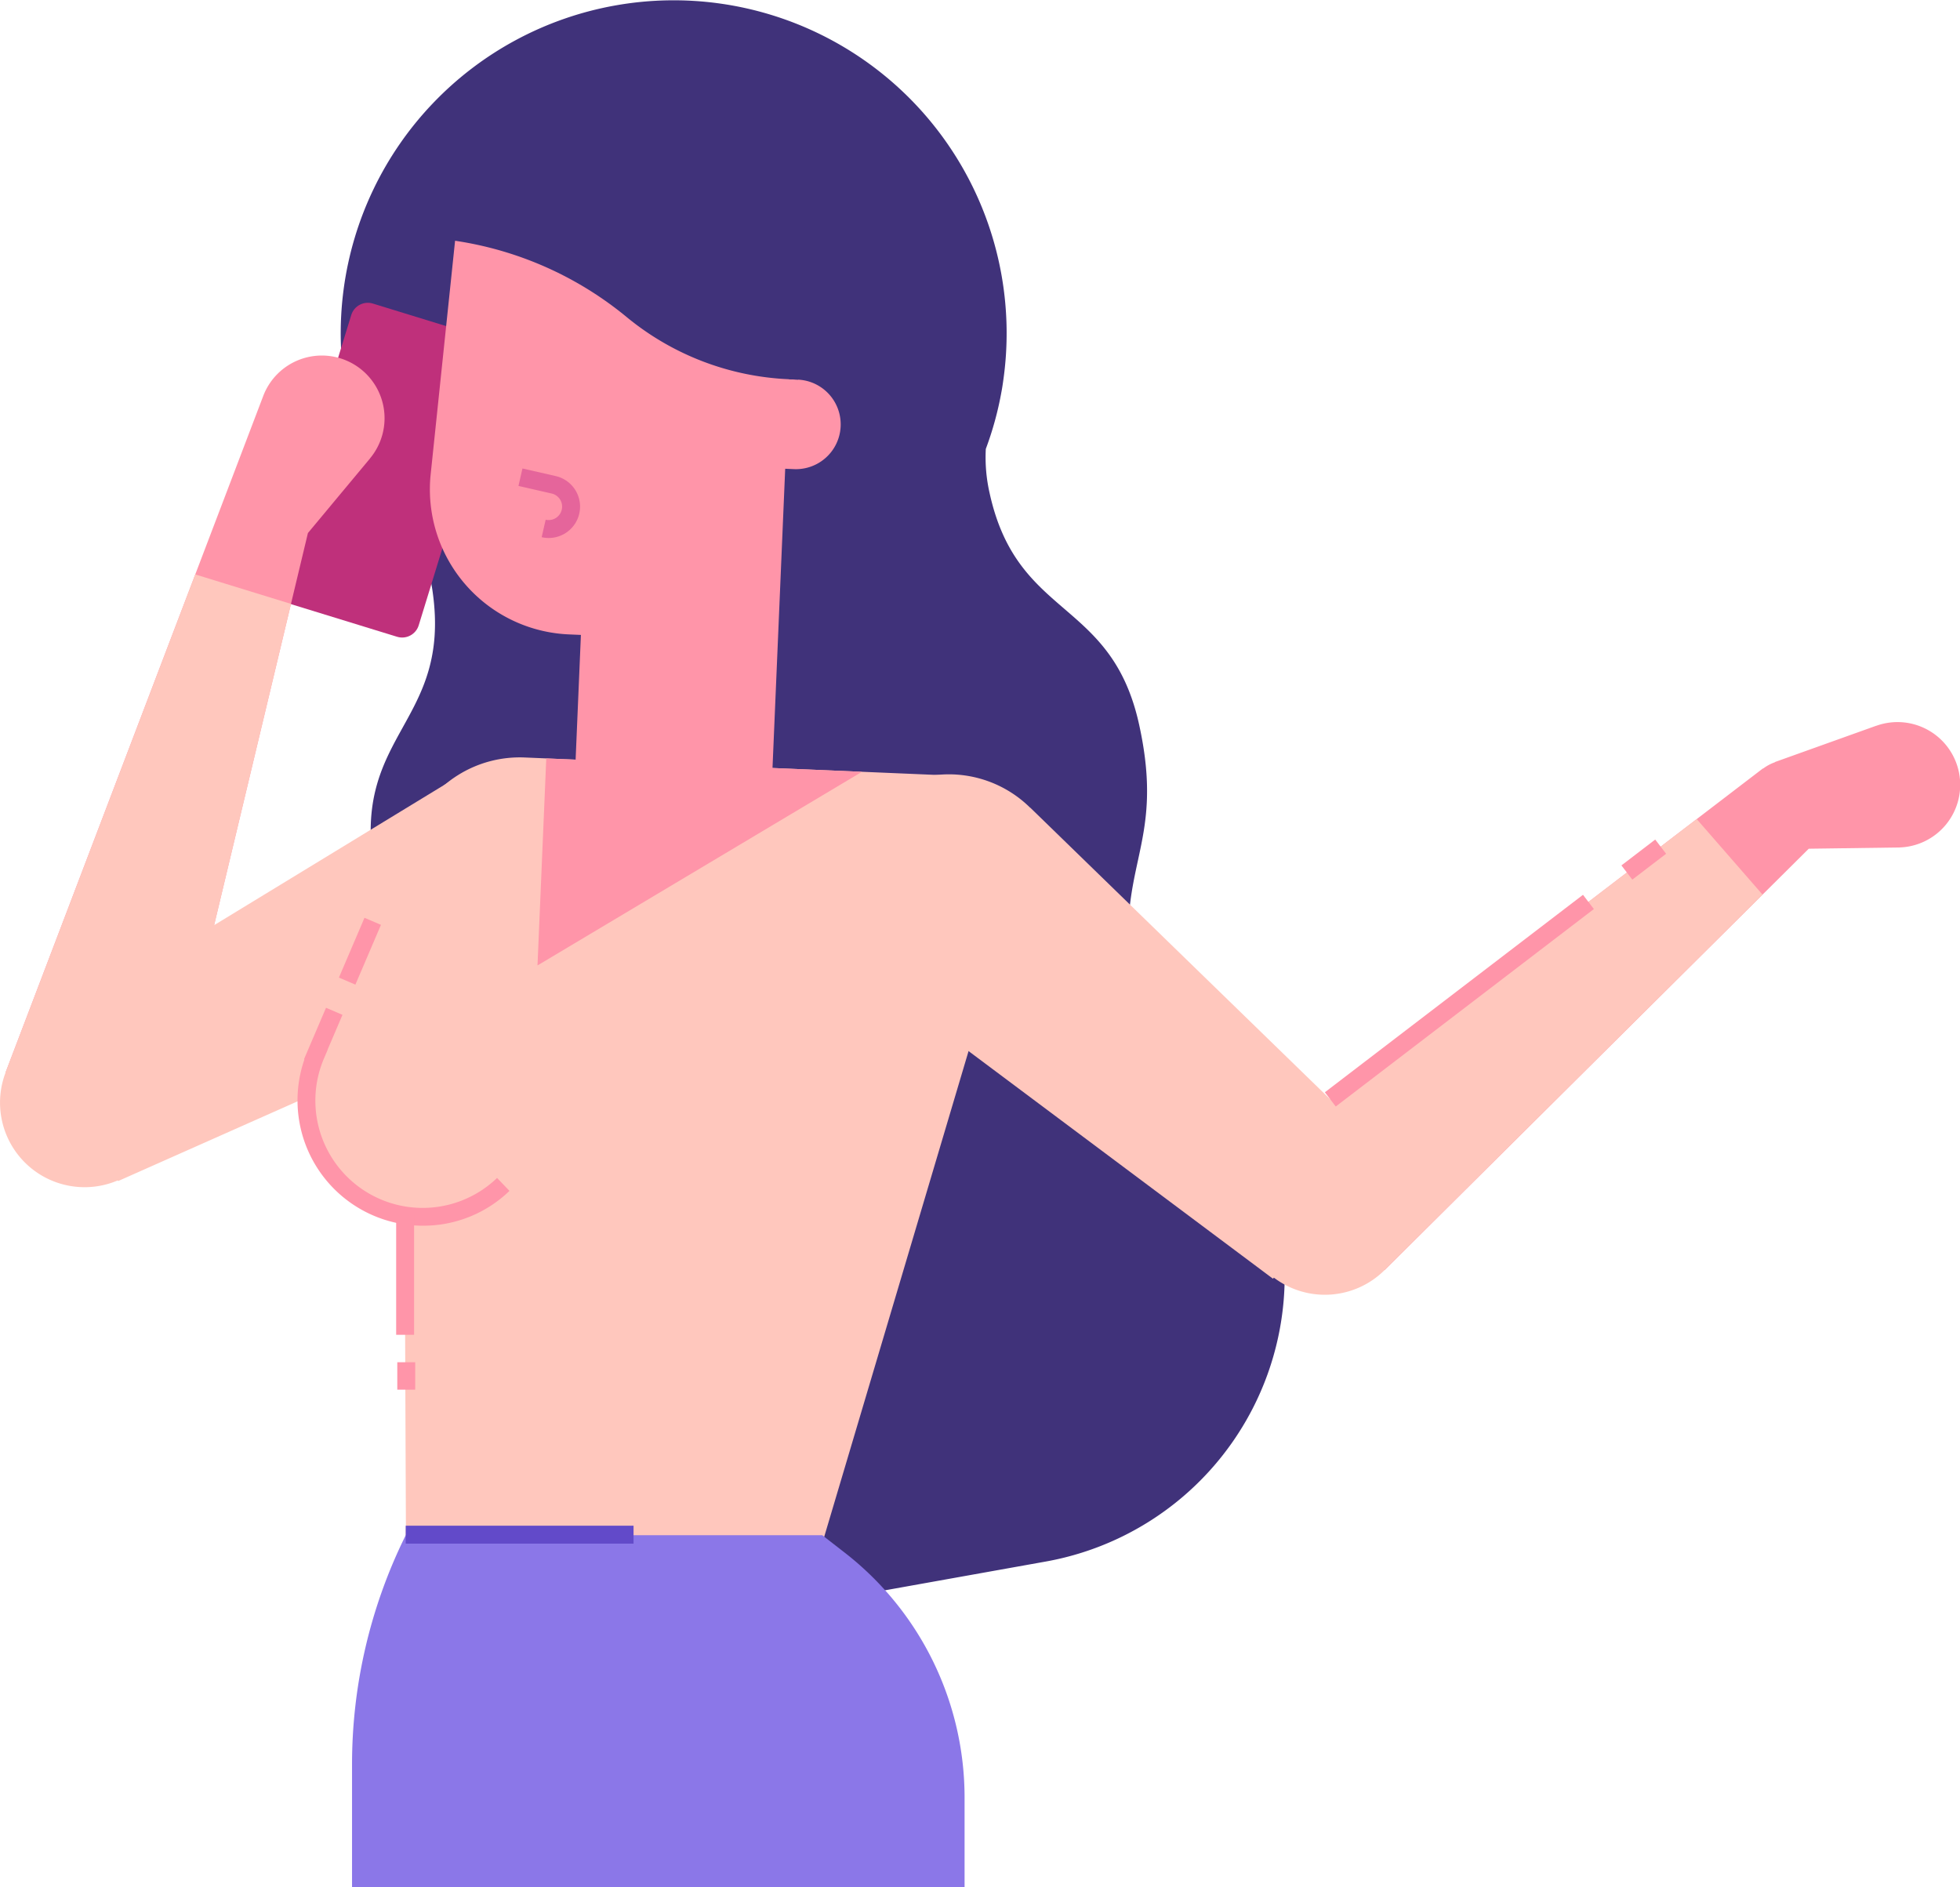 <svg xmlns="http://www.w3.org/2000/svg" width="218.808" height="210.683" viewBox="0 0 218.808 210.683">
  <g id="Grupo_10247" data-name="Grupo 10247" transform="translate(-938.853 -6496.244)">
    <path id="Trazado_4380" data-name="Trazado 4380" d="M1073.55,6619.769c-3.551-3.48-7.085-6.865-8.118-12.635-2.545-14.22,3.7-15.9.583-30.021s-13.564-11.671-16.678-25.788a17.91,17.91,0,0,1-.431-4.964,36.639,36.639,0,0,0,1.751-6.4c.073-.383.133-.775.185-1.154a37.17,37.17,0,1,0-69.422,12.423c.18.338.369.663.56,1l.012.009a36.9,36.9,0,0,0,3.878,5.424,18.227,18.227,0,0,1,1.3,4.786c1.975,14.322-8.664,15.648-6.689,29.97s8.414,13.736,10.958,27.956c1.033,5.77-1.108,10.17-3.243,14.668-2.112,4.5-4.217,9.1-3.118,15.244a32.39,32.39,0,0,0,37.6,26.182l32.912-5.89a32.38,32.38,0,0,0,26.172-37.594C1080.663,6626.846,1077.092,6623.261,1073.55,6619.769Z" fill="#40327a"/>
    <rect id="Rectángulo_4164" data-name="Rectángulo 4164" width="17.378" height="34.756" rx="1.933" transform="matrix(-0.956, -0.294, 0.294, -0.956, 985.029, 6567.902)" fill="#bf307b"/>
    <path id="Trazado_4381" data-name="Trazado 4381" d="M939.474,6615.975l24.491-64.3h0l4.271-11.214a7,7,0,1,1,11.916,6.968l.006,0-6.93,8.325-15.736,65.77Z" fill="#ff95a9"/>
    <path id="Trazado_4382" data-name="Trazado 4382" d="M984.027,6631.919a12.964,12.964,0,0,1-9.91-17.938l-.013-.006,10.812-25.284.008,0a13,13,0,0,1,12.507-7.88l48.3,2.047a8,8,0,0,1,7.33,10.272l-22.435,75.487h0a23.251,23.251,0,1,1-46.46-1.97h0Z" fill="#ffc7bd"/>
    <path id="Trazado_4383" data-name="Trazado 4383" d="M939.474,6615.975h0l21.178-55.6,10.689,3.29-8.579,35.865,27.376-16.688,12.059,22.973-50.153,22.283-.039-.072a9.44,9.44,0,0,1-12.528-12.047Z" fill="#ffc7bd"/>
    <path id="Trazado_4384" data-name="Trazado 4384" d="M986.932,6549.193l3.26-31.194,37.547,1.592-.806,18.994,1,.043a5,5,0,0,1-.423,9.991l-1-.043-.269,6.345-.465,10.957-.092,2.181-.591,13.927,9.984.424-36.219,21.618.979-23.112,3.276.138h0l.59-13.927-1.339-.057A16.206,16.206,0,0,1,986.932,6549.193Z" fill="#ff95a9"/>
    <path id="Trazado_4385" data-name="Trazado 4385" d="M1081.019,6623.84l42.787-32.736,11.857-9.073.017.02a4.963,4.963,0,0,1,1.325-.712l0-.022,11.3-4.048v.007a7,7,0,1,1,2.459,13.583l-9.988.138-47.361,47.055Z" fill="#ff95a9"/>
    <path id="Trazado_4386" data-name="Trazado 4386" d="M1034.384,6587.939a12.92,12.92,0,0,1,19.478-1.515l.009-.01,33.493,32.568,40.905-31.295,7.348,8.432-42.209,41.936v0a9.44,9.44,0,0,1-12.343.828l-.1.12-43.952-32.866h0A13,13,0,0,1,1034.384,6587.939Z" fill="#ffc7bd"/>
    <rect id="Rectángulo_4165" data-name="Rectángulo 4165" width="4.752" height="2" transform="translate(1119.863 6592.86) rotate(-37.426)" fill="#ff95a9"/>
    <rect id="Rectángulo_4166" data-name="Rectángulo 4166" width="36.283" height="2" transform="translate(1086.756 6618.188) rotate(-37.417)" fill="#ff95a9"/>
    <path id="Trazado_4387" data-name="Trazado 4387" d="M1000.111,6556.306a3.5,3.5,0,0,0,.774-6.913l-3.706-.848-.446,1.949,3.706.848a1.5,1.5,0,0,1-.669,2.925l-.447,1.949A3.47,3.47,0,0,0,1000.111,6556.306Z" fill="#e5659b"/>
    <rect id="Rectángulo_4167" data-name="Rectángulo 4167" width="7.26" height="2" transform="translate(976.689 6605.384) rotate(-66.847)" fill="#ff95a9"/>
    <path id="Trazado_4388" data-name="Trazado 4388" d="M986.078,6633.085a13.839,13.839,0,0,0,9.651-3.889l-1.384-1.443a11.982,11.982,0,0,1-19.308-13.379l.393-.919-.014-.006,1.671-3.908-1.839-.787-2.457,5.746.046.02a13.988,13.988,0,0,0,12.631,18.552C985.672,6633.081,985.875,6633.085,986.078,6633.085Z" fill="#ff95a9"/>
    <rect id="Rectángulo_4168" data-name="Rectángulo 4168" width="2" height="13.438" transform="translate(983.08 6631.826)" fill="#ff95a9"/>
    <path id="Trazado_4389" data-name="Trazado 4389" d="M1026.933,6538.585l1,.043,1.224-28.859-29.74-1.261a14.234,14.234,0,0,0-14.824,13.618l-.024.565,1,.043a39.123,39.123,0,0,1,23.234,8.9h0a30.535,30.535,0,0,0,18.131,6.948Z" fill="#40327a"/>
    <rect id="Rectángulo_4169" data-name="Rectángulo 4169" width="2" height="3.063" transform="translate(983.205 6648.326)" fill="#ff95a9"/>
    <path id="Trazado_4390" data-name="Trazado 4390" d="M1046.535,6706.927v-10a34.626,34.626,0,0,0-13.381-27.343l-2.506-1.947h-46.5a57.641,57.641,0,0,0-5.995,25.595v13.693Z" fill="#8b77e8"/>
    <rect id="Rectángulo_4170" data-name="Rectángulo 4170" width="25.434" height="2" transform="translate(984.146 6666.576)" fill="#624ac9"/>
  </g>
</svg>
